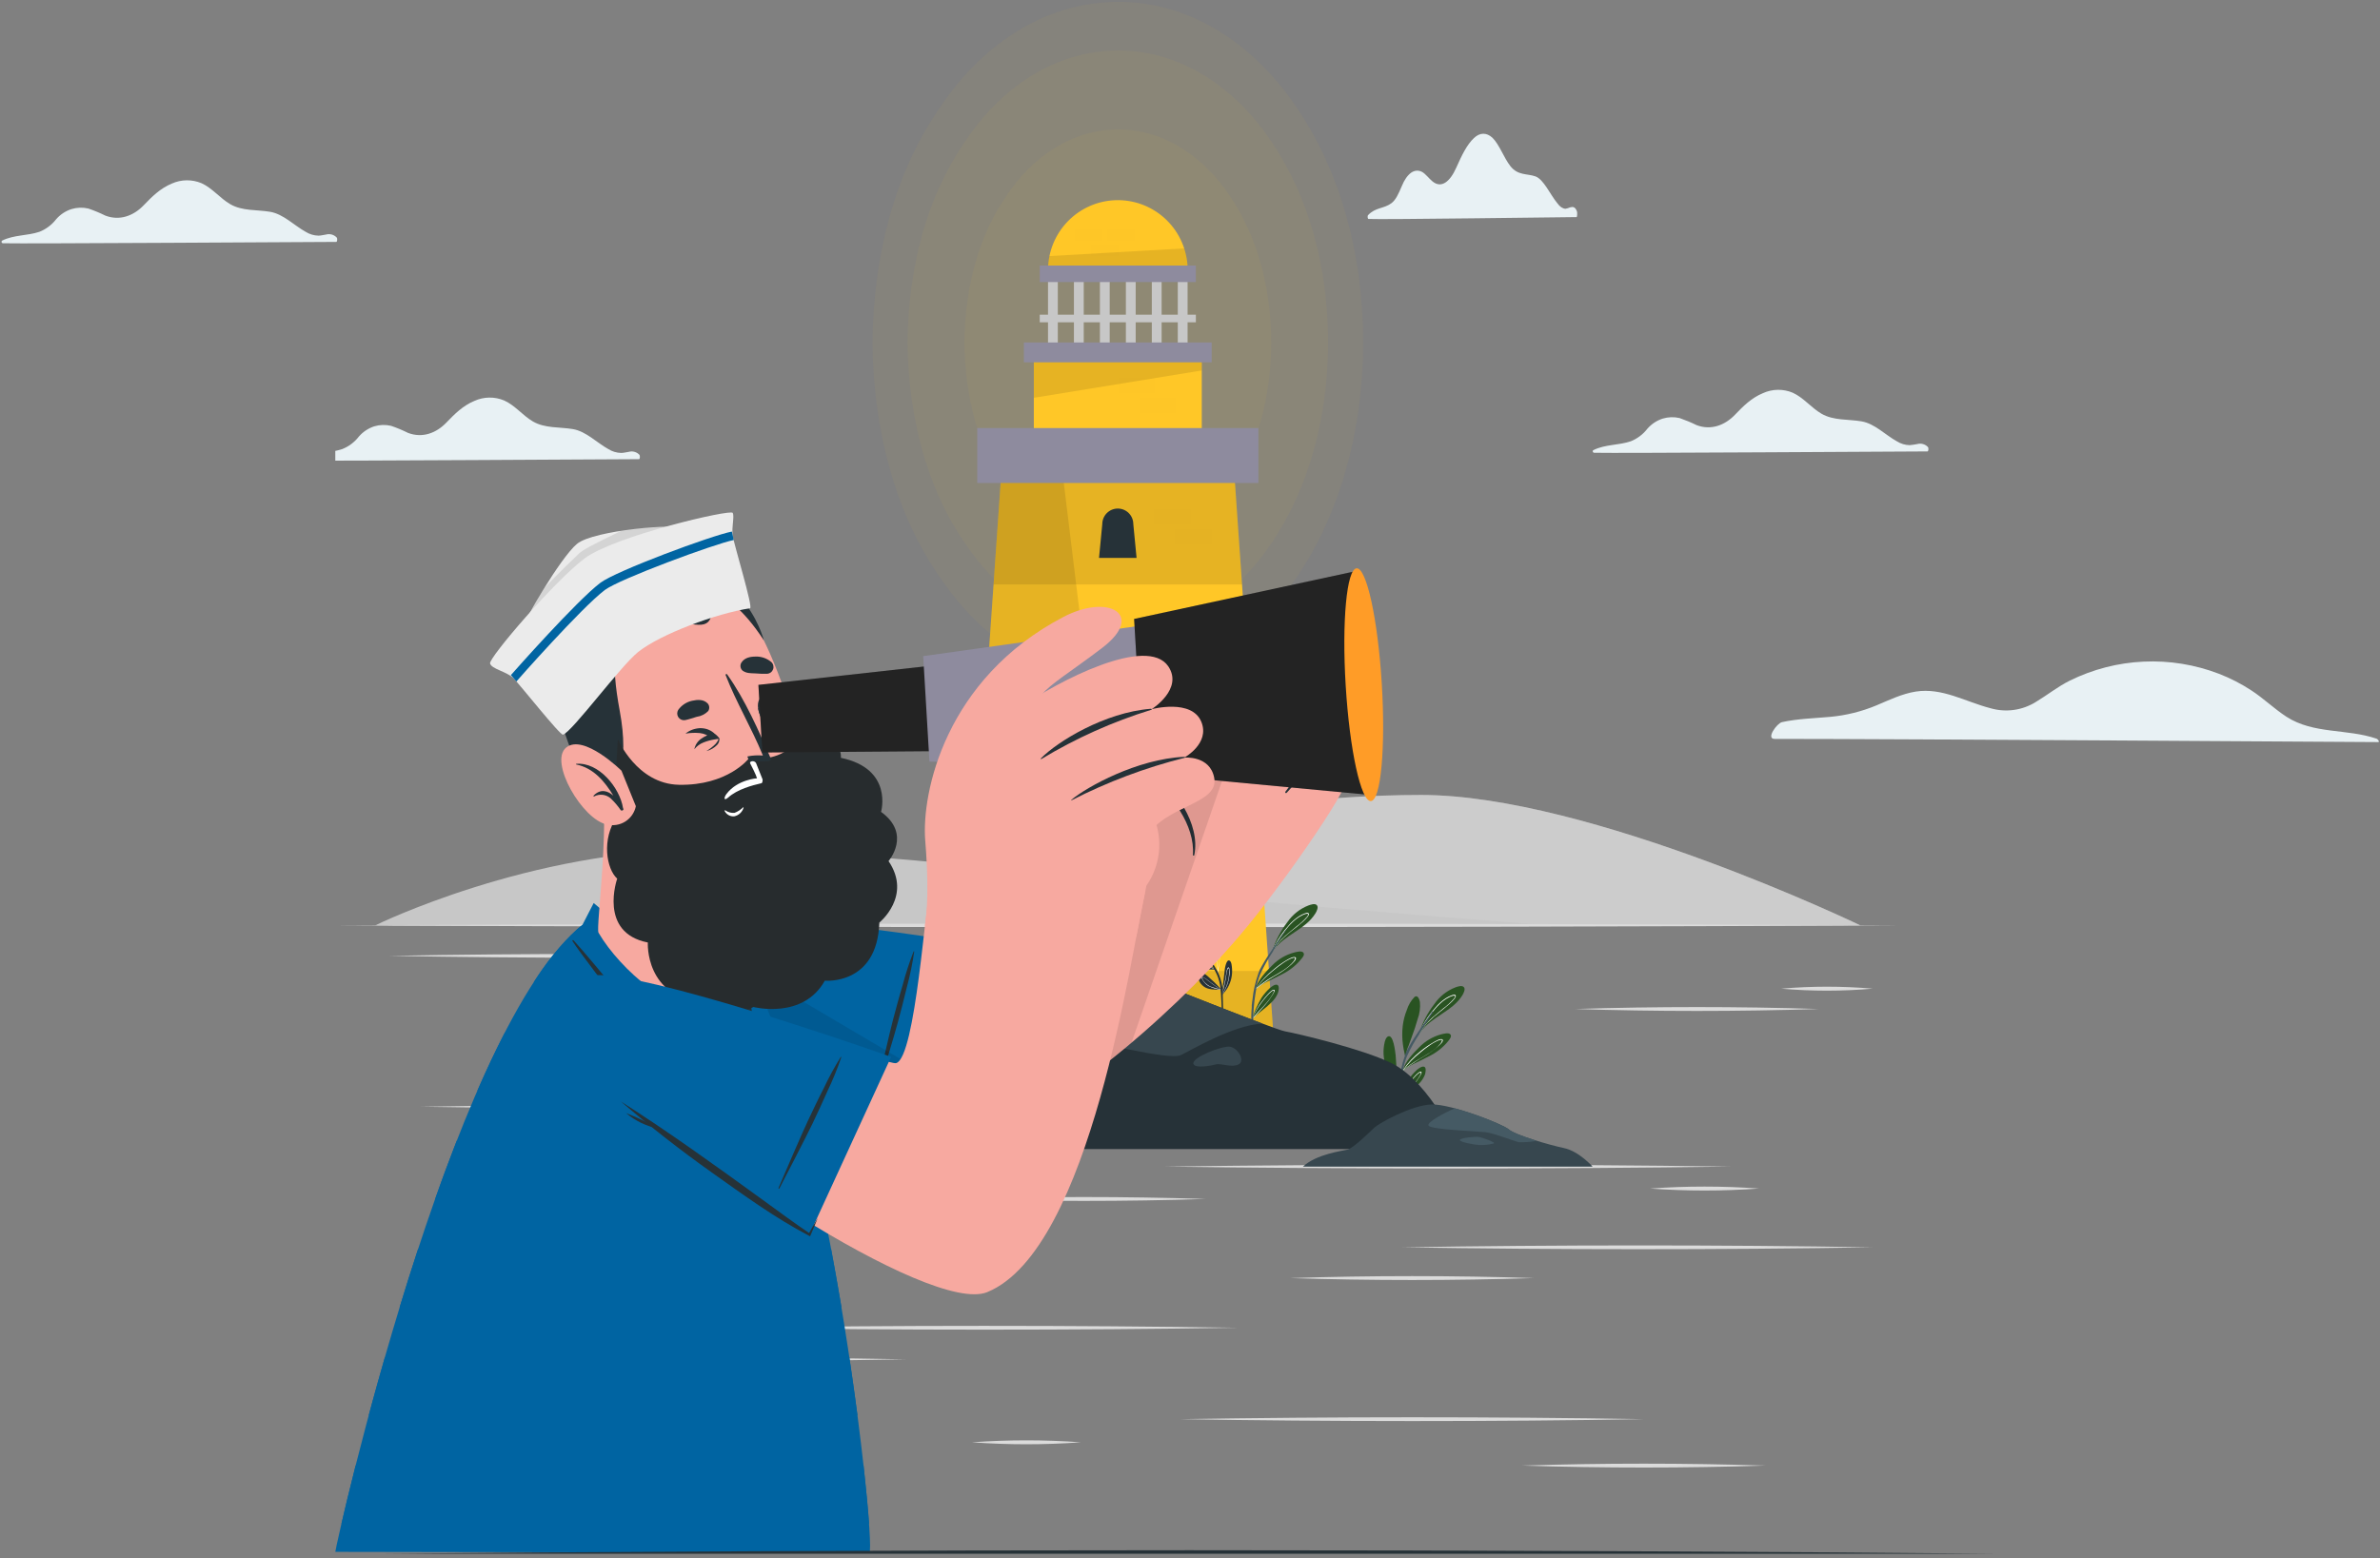 <svg width="452" height="296" viewBox="0 0 452 296" fill="none" xmlns="http://www.w3.org/2000/svg">
<rect x="0" y="0" width="452" height="296" fill="#808080" stroke="none"/>
<g clip-path="url(#clip0_38_4931)">
<path d="M353.309 175.787C353.309 175.787 301.852 151.018 269.936 151.018C231.618 151.018 194.384 162.059 180.255 165.703C143.152 175.276 71.267 175.787 71.267 175.787H353.309Z" fill="white"/>
<path d="M353.309 175.787C353.309 175.787 301.852 151.018 269.936 151.018C231.618 151.018 194.384 162.059 180.255 165.703C143.152 175.276 71.267 175.787 71.267 175.787H353.309Z" fill="black" fill-opacity="0.2"/>
<path d="M71.267 175.787C71.267 175.787 100.484 161.379 133.491 161.379C156.531 161.379 189.604 164.366 220.749 169.251C232.607 171.113 294.337 175.787 294.337 175.787H71.267Z" fill="#C7C7C7"/>
<path d="M299.411 41.24C297.32 41.24 262.117 41.744 259.903 41.593C259.744 41.593 259.661 41.074 259.817 40.872C261.212 39.372 262.799 39.675 264.244 38.607C265.096 37.98 265.619 36.768 266.213 35.376C266.703 34.16 267.336 33.26 268.045 32.772C268.691 32.354 269.376 32.306 270.033 32.635C270.749 33.01 271.359 33.898 272.052 34.46C273.742 35.852 275.385 34.532 276.591 31.806C277.586 29.563 278.58 27.479 279.922 26.231C280.477 25.696 281.077 25.415 281.684 25.407C282.291 25.398 282.893 25.661 283.451 26.18C284.744 27.45 285.628 30.01 286.841 31.553C288.279 33.378 289.999 32.946 291.587 33.501C293.174 34.056 294.393 36.963 295.785 38.636C296.24 39.271 296.766 39.625 297.306 39.66C297.617 39.602 297.925 39.508 298.231 39.379C298.708 39.249 299.165 39.278 299.487 40.151C299.566 40.338 299.55 41.24 299.411 41.24Z" fill="#E8F1F4"/>
<path d="M366.05 85.756C362.696 85.756 306.27 86.128 302.756 86.011C302.502 86.011 302.363 85.632 302.618 85.507C304.851 84.39 307.39 84.617 309.711 83.828C310.956 83.328 312.046 82.504 312.869 81.44C313.646 80.546 314.652 79.882 315.779 79.519C316.818 79.205 317.922 79.17 318.98 79.417C320.082 79.8 321.161 80.248 322.21 80.761C324.916 81.79 327.557 80.812 329.485 78.804C331.078 77.139 332.65 75.576 334.818 74.685C335.704 74.282 336.663 74.067 337.636 74.053C338.608 74.04 339.573 74.227 340.47 74.605C342.537 75.547 343.962 77.438 345.905 78.578C348.211 79.928 350.961 79.607 353.507 80.038C356.054 80.469 358.011 82.601 360.244 83.835C360.973 84.295 361.813 84.548 362.674 84.565C363.162 84.519 363.648 84.449 364.129 84.354C364.485 84.256 364.86 84.257 365.216 84.358C365.571 84.458 365.892 84.653 366.144 84.923C366.297 85.091 366.268 85.756 366.05 85.756Z" fill="#E8F1F4"/>
<path d="M338.271 187.815C344.056 187.314 349.874 187.314 355.659 187.815C349.874 188.318 344.056 188.318 338.271 187.815Z" fill="#DBDBDB"/>
<path d="M355.659 236.951C326.944 237.433 295.013 237.419 266.277 236.951C295.021 236.477 326.937 236.462 355.659 236.951Z" fill="#DBDBDB"/>
<path d="M167.771 210.24C139.544 210.722 108.166 210.714 79.917 210.24C108.173 209.765 139.573 209.758 167.771 210.24Z" fill="#DBDBDB"/>
<path d="M136.961 236.952C121.567 237.442 106.064 237.442 90.669 236.952C106.064 236.456 121.56 236.456 136.961 236.952Z" fill="#DBDBDB"/>
<path d="M235.095 252.23C204.103 252.719 169.619 252.704 138.634 252.23C169.656 251.755 204.111 251.748 235.095 252.23Z" fill="#DBDBDB"/>
<path d="M291.332 242.794C275.938 243.284 260.442 243.284 245.04 242.794C260.442 242.298 275.938 242.298 291.332 242.794Z" fill="#DBDBDB"/>
<path d="M228.97 227.765C213.575 228.255 198.079 228.255 182.678 227.765C198.079 227.276 213.575 227.276 228.97 227.765Z" fill="#DBDBDB"/>
<path d="M335.339 278.416C319.945 278.905 304.449 278.905 289.048 278.416C304.449 277.927 319.945 277.927 335.339 278.416Z" fill="#DBDBDB"/>
<path d="M312.19 269.594C283.89 270.084 252.425 270.069 224.103 269.594C252.432 269.127 283.882 269.112 312.19 269.594Z" fill="#DBDBDB"/>
<path d="M165.414 189.683C150.013 190.173 134.517 190.173 119.122 189.683C134.517 189.194 150.013 189.194 165.414 189.683Z" fill="#DBDBDB"/>
<path d="M345.423 191.677C330.029 192.167 314.525 192.167 299.131 191.677C314.525 191.188 330.021 191.188 345.423 191.677Z" fill="#DBDBDB"/>
<path d="M153.279 181.579C127.816 182.068 99.443 182.053 73.907 181.579C99.429 181.111 127.743 181.097 153.279 181.579Z" fill="#DBDBDB"/>
<path d="M334.066 225.786C327.178 226.283 320.264 226.283 313.376 225.786C320.264 225.29 327.178 225.29 334.066 225.786Z" fill="#DBDBDB"/>
<path d="M171.991 258.225C145.8 258.707 116.7 258.699 90.509 258.225C116.7 257.75 145.8 257.736 171.991 258.225Z" fill="#DBDBDB"/>
<path d="M328.734 221.617C294.177 222.098 255.764 222.091 221.185 221.617C255.771 221.142 294.169 221.135 328.734 221.617Z" fill="#DBDBDB"/>
<path d="M205.275 273.99C198.384 274.486 191.467 274.486 184.577 273.99C191.467 273.493 198.384 273.493 205.275 273.99Z" fill="#DBDBDB"/>
<path d="M63.693 175.788C158.896 175.343 265.68 175.335 360.882 175.788C265.68 176.241 158.896 176.233 63.693 175.788Z" fill="#DBDBDB"/>
<g opacity="0.2">
<path opacity="0.2" d="M258.885 65.061C258.885 81.857 254.469 97.411 246.554 109.241C238.806 120.925 226.656 129.775 212.47 129.775C197.919 129.775 185.952 120.903 178.204 109.241C170.107 97.411 165.836 81.886 165.691 65.061C165.872 48.047 170.107 32.705 178.204 20.867C185.952 9.038 197.919 0.348 212.47 0.348C226.656 0.348 238.806 9.038 246.554 20.867C254.484 32.705 258.885 48.047 258.885 65.061Z" fill="#FFC727"/>
</g>
<g opacity="0.2">
<path opacity="0.2" d="M252.236 65.062C252.236 79.484 248.445 92.811 241.658 102.933C235.023 112.929 224.605 120.531 212.448 120.531C199.971 120.531 189.713 112.929 183.071 102.933C176.13 92.79 172.5 79.484 172.34 65.062C172.5 50.458 176.13 37.313 183.071 27.177C189.713 17.034 199.971 9.586 212.448 9.586C224.605 9.586 235.001 17.034 241.658 27.177C248.445 37.328 252.236 50.479 252.236 65.062Z" fill="#FFC727"/>
</g>
<g opacity="0.2">
<path opacity="0.2" d="M241.432 65.061C241.432 75.584 238.667 85.289 233.713 92.694C228.875 99.996 221.273 105.531 212.404 105.531C203.303 105.531 195.817 99.981 190.972 92.694C185.879 85.289 183.26 75.584 183.144 65.061C183.26 54.422 185.908 44.826 190.972 37.422C195.817 30.024 203.339 24.584 212.404 24.584C221.273 24.584 228.875 30.024 233.713 37.422C238.667 44.826 241.432 54.392 241.432 65.061Z" fill="#FFC727"/>
</g>
<path d="M242.705 208.942H181.863L183.573 184.457L185.283 159.979L186.985 135.502L188.695 111.024L190.397 86.539H234.179L235.881 111.024L237.591 135.502L239.293 159.979L241.003 184.457L242.705 208.942Z" fill="#FFC727"/>
<path opacity="0.1" d="M235.881 111.024H188.695L190.397 86.539H234.179L235.881 111.024Z" fill="black"/>
<path opacity="0.1" d="M242.705 208.942H181.863L183.573 184.457H241.003L242.705 208.942Z" fill="black"/>
<path opacity="0.1" d="M239.293 159.978H185.283L186.985 135.5H237.591L239.293 159.978Z" fill="black"/>
<path opacity="0.1" d="M190.397 86.539H201.397L216.333 208.942H181.863L190.397 86.539Z" fill="black"/>
<path d="M212.288 96.607C211.506 96.607 210.757 96.919 210.204 97.474C209.652 98.028 209.341 98.781 209.341 99.565L208.723 105.984H215.853L215.234 99.565C215.234 98.781 214.924 98.028 214.371 97.474C213.819 96.919 213.069 96.607 212.288 96.607Z" fill="#263238"/>
<path d="M224.19 119.559C223.805 119.554 223.422 119.626 223.065 119.771C222.708 119.915 222.383 120.13 222.109 120.401C221.835 120.673 221.617 120.997 221.468 121.353C221.32 121.71 221.243 122.093 221.244 122.48L220.618 128.899H227.755L227.136 122.48C227.127 121.702 226.812 120.959 226.261 120.412C225.709 119.865 224.965 119.559 224.19 119.559Z" fill="#263238"/>
<path d="M194.507 143.832C193.732 143.832 192.988 144.139 192.437 144.685C191.885 145.232 191.571 145.975 191.561 146.753L190.943 153.172H198.072L197.454 146.753C197.442 145.976 197.127 145.234 196.576 144.687C196.025 144.141 195.282 143.834 194.507 143.832Z" fill="#263238"/>
<path d="M212.288 168.207C211.903 168.202 211.52 168.274 211.163 168.419C210.806 168.564 210.481 168.778 210.207 169.05C209.932 169.321 209.715 169.645 209.566 170.002C209.418 170.359 209.341 170.742 209.341 171.128L208.723 177.554H215.853L215.234 171.128C215.234 170.742 215.158 170.359 215.009 170.002C214.861 169.645 214.643 169.321 214.369 169.05C214.095 168.778 213.77 168.564 213.413 168.419C213.055 168.274 212.673 168.202 212.288 168.207Z" fill="#263238"/>
<path d="M225.543 51.231H199.033C199.059 47.802 200.402 44.516 202.783 42.057C205.163 39.598 208.397 38.156 211.81 38.03C215.224 37.905 218.554 39.107 221.107 41.385C223.66 43.663 225.238 46.842 225.514 50.26C225.536 50.581 225.543 50.909 225.543 51.231Z" fill="#FFC727"/>
<path opacity="0.1" d="M225.55 51.231H199.033C199.03 50.363 199.113 49.497 199.28 48.646L224.917 47.185C225.237 48.188 225.437 49.225 225.514 50.275C225.536 50.581 225.55 50.903 225.55 51.231Z" fill="black"/>
<path d="M200.895 67.486V50.457H199.033V67.486H200.895Z" fill="#C7C7C7"/>
<path d="M205.82 67.486V50.457H203.958V67.486H205.82Z" fill="#C7C7C7"/>
<path d="M210.753 67.478V50.449H208.89V67.478H210.753Z" fill="#C7C7C7"/>
<path d="M215.685 67.486V50.457H213.823V67.486H215.685Z" fill="#C7C7C7"/>
<path d="M220.611 67.486V50.457H218.748V67.486H220.611Z" fill="#C7C7C7"/>
<path d="M227.115 59.781H197.461V61.227H227.115V59.781Z" fill="#C7C7C7"/>
<path d="M225.543 67.478V50.449H223.681V67.478H225.543Z" fill="#C7C7C7"/>
<path d="M228.235 67.478H196.341V82.872H228.235V67.478Z" fill="#FFC727"/>
<path opacity="0.1" d="M228.235 67.478V70.378L196.341 75.57V67.478H228.235Z" fill="black"/>
<g opacity="0.05">
<path opacity="0.05" d="M234.513 166.66H227.384V169.683H234.513V166.66Z" fill="black"/>
<path opacity="0.05" d="M230.534 170.473H223.404V173.496H230.534V170.473Z" fill="black"/>
<path opacity="0.05" d="M208.199 121.947H201.07V124.97H208.199V121.947Z" fill="black"/>
<path opacity="0.05" d="M204.227 125.76H197.097V128.783H204.227V125.76Z" fill="black"/>
<path opacity="0.05" d="M200.262 121.947H193.132V124.97H200.262V121.947Z" fill="black"/>
<path opacity="0.05" d="M215.591 43.432H210.134V45.746H215.591V43.432Z" fill="black"/>
<path opacity="0.05" d="M212.542 46.346H207.086V48.661H212.542V46.346Z" fill="black"/>
<path opacity="0.05" d="M209.509 43.432H204.052V45.746H209.509V43.432Z" fill="black"/>
<path opacity="0.05" d="M196.341 169.258H189.211V172.281H196.341V169.258Z" fill="black"/>
<path opacity="0.05" d="M226.191 96.615H219.061V99.638H226.191V96.615Z" fill="black"/>
<path opacity="0.05" d="M230.163 100.426H223.033V103.449H230.163V100.426Z" fill="black"/>
<path opacity="0.05" d="M219.417 71.758H212.288V74.781H219.417V71.758Z" fill="black"/>
<path opacity="0.05" d="M223.397 75.57H216.267V78.594H223.397V75.57Z" fill="black"/>
<path opacity="0.05" d="M218.901 142.488H211.771V145.511H218.901V142.488Z" fill="black"/>
</g>
<path d="M238.988 81.316H185.588V91.751H238.988V81.316Z" fill="#8E8B9E"/>
<path d="M230.119 65.061H194.449V68.829H230.119V65.061Z" fill="#8E8B9E"/>
<path d="M227.115 50.449H197.461V53.582H227.115V50.449Z" fill="#8E8B9E"/>
<path d="M230.687 184.185C229.537 184.222 228.264 184.288 227.311 183.543C226.831 183.224 226.44 182.79 226.171 182.279C225.903 181.769 225.767 181.199 225.776 180.622C225.776 180.286 225.885 180.081 226.241 180.228C226.774 180.539 227.233 180.963 227.587 181.469C228.065 182.024 228.596 182.53 229.173 182.981C229.581 183.295 230.025 183.565 230.439 183.871L230.592 183.988L230.65 184.032H230.687C230.693 184.029 230.701 184.027 230.708 184.027C230.716 184.027 230.723 184.029 230.73 184.032C230.751 184.038 230.768 184.052 230.778 184.07C230.788 184.089 230.791 184.11 230.785 184.131C230.779 184.151 230.765 184.168 230.747 184.178C230.729 184.189 230.707 184.191 230.687 184.185Z" fill="#263238"/>
<path d="M230.738 184.105C229.734 184.105 228.65 184.105 227.827 183.448C227.457 183.122 227.143 182.737 226.896 182.309C226.78 182.119 226.431 181.578 226.576 181.33C226.838 180.921 228.031 182.586 228.198 182.739C228.828 183.313 229.595 183.713 230.425 183.901L230.577 184.017C229.991 183.896 229.428 183.679 228.911 183.375C228.277 182.909 227.714 182.353 227.238 181.724C227.114 181.593 226.751 181.169 226.62 181.432C226.489 181.695 226.86 182.163 226.933 182.287C227.173 182.69 227.472 183.054 227.82 183.367C228.62 184.098 229.704 184.047 230.73 184.098C230.738 184.09 230.738 184.098 230.738 184.105Z" fill="white"/>
<path d="M231.647 181.966C231.664 181.43 231.608 180.895 231.48 180.374C231.436 180.192 231.21 179.33 230.919 179.352C230.628 179.374 230.701 179.739 230.679 179.863C230.667 180.392 230.738 180.92 230.89 181.426C231.09 182.457 231.214 183.502 231.261 184.551V184.756V184.924C231.261 184.924 231.261 184.96 231.261 184.975V185.019C231.27 185.025 231.28 185.028 231.29 185.028C231.301 185.028 231.311 185.025 231.32 185.019V184.887V184.989V184.88V184.683C231.482 183.784 231.591 182.877 231.647 181.966ZM231.298 184.332C231.298 183.719 231.21 183.105 231.123 182.499C231.036 181.893 230.963 181.521 230.854 181.039C230.789 180.768 230.745 180.492 230.723 180.214C230.723 179.995 230.723 179.206 231.152 179.695C231.412 180.17 231.549 180.702 231.552 181.243C231.6 181.729 231.6 182.218 231.552 182.704C231.472 183.244 231.378 183.785 231.298 184.332Z" fill="white"/>
<path d="M231.931 188.026H231.887C230.839 187.975 229.45 188.07 228.577 187.376C228.209 187.104 227.917 186.742 227.73 186.323C227.543 185.905 227.466 185.445 227.507 184.989C227.733 184.017 229.042 185.186 229.384 185.463C230.287 186.249 231.144 187.085 231.952 187.968L231.931 188.026Z" fill="#263238"/>
<path d="M231.967 188.027L231.785 187.917C231.101 187.479 230.425 187.011 229.784 186.515C229.617 186.391 228.439 185.339 228.264 185.719C228.155 185.945 228.548 186.405 228.671 186.566C228.894 186.851 229.162 187.098 229.464 187.296C230.202 187.655 230.989 187.901 231.8 188.027H231.909C231.909 188.027 231.974 188.027 231.967 188.027ZM229.894 187.428C229.561 187.276 229.256 187.068 228.992 186.814C228.817 186.646 228.199 186.018 228.366 185.763C228.453 185.624 228.526 185.697 228.693 185.763L228.911 185.894C229.086 186.011 229.246 186.142 229.413 186.274C229.697 186.508 229.988 186.727 230.286 186.946C230.774 187.304 231.276 187.639 231.785 187.953C231.144 187.811 230.512 187.628 229.894 187.406V187.428Z" fill="white"/>
<path d="M233.844 185.872C233.571 187.077 232.945 188.173 232.047 189.019C232.038 189.025 232.028 189.027 232.018 189.027C232.008 189.027 231.998 189.025 231.989 189.019C231.989 189.019 231.989 188.976 231.989 188.954L232.04 188.903C232.214 187.442 232.404 186.055 232.556 184.623C232.556 184.28 232.847 182.133 233.509 182.484C233.917 182.703 233.939 183.579 233.975 183.944C234.032 184.59 233.988 185.24 233.844 185.872Z" fill="#263238"/>
<path d="M233.466 183.961C233.429 183.836 233.364 183.72 233.233 183.8C232.978 183.961 232.876 184.968 232.833 185.26C232.658 186.407 232.389 187.517 232.105 188.649C232.105 188.744 232.054 188.839 232.033 188.933L231.967 189.021C231.976 189.026 231.986 189.029 231.996 189.029C232.006 189.029 232.016 189.026 232.025 189.021L232.113 188.904C232.56 188.288 232.909 187.606 233.146 186.882C233.298 186.422 233.401 185.947 233.451 185.465C233.55 184.969 233.555 184.458 233.466 183.961ZM232.12 188.809C232.104 188.826 232.091 188.846 232.083 188.868C232.091 188.828 232.103 188.788 232.12 188.751C232.387 187.891 232.601 187.016 232.76 186.129C232.833 185.677 232.884 185.224 232.971 184.771C233.015 184.589 233.102 184.041 233.262 183.961C233.422 183.88 233.415 184.085 233.429 184.202C233.436 184.311 233.436 184.421 233.429 184.53C233.45 186.059 232.992 187.556 232.12 188.809Z" fill="white"/>
<path d="M232.222 192.101H232.011C232.011 191.911 232.011 191.728 232.011 191.546C232.011 190.816 231.952 190.049 231.909 189.304C231.909 188.881 231.858 188.457 231.807 188.041V188.026C231.807 188.026 231.807 187.953 231.807 187.924C231.811 187.888 231.811 187.851 231.807 187.814C231.713 186.866 231.467 185.939 231.079 185.069C230.949 184.777 230.803 184.492 230.65 184.214L230.607 184.134L230.563 184.046L230.527 183.988C230.046 183.134 229.486 182.316 228.962 181.491L228.519 180.76V180.716V180.665C227.864 179.621 227.209 178.562 226.525 177.54C226.525 177.503 226.562 177.467 226.583 177.503C227.049 178.19 227.529 178.854 228.002 179.526L228.191 179.796L228.57 180.329L229.297 181.403C229.999 182.409 230.643 183.455 231.225 184.536L231.341 184.784L231.414 184.937C231.414 184.996 231.465 185.054 231.494 185.12C231.927 186.171 232.173 187.291 232.222 188.428C232.222 188.508 232.222 188.588 232.222 188.669C232.218 188.705 232.218 188.742 232.222 188.778V188.837C232.218 188.861 232.218 188.886 232.222 188.91V188.968C232.222 189.041 232.222 189.107 232.222 189.173C232.222 189.903 232.273 190.67 232.287 191.415L232.222 192.101Z" fill="#263238"/>
<path d="M225.972 178.578C225.405 177.804 224.67 176.212 225.514 175.379C225.667 175.219 225.874 175.122 226.094 175.106C226.314 175.09 226.533 175.156 226.707 175.292C227.124 175.678 227.403 176.191 227.5 176.752C227.886 178.11 228.14 179.491 228.628 180.812C228.648 180.86 228.665 180.908 228.679 180.958C228.679 180.958 228.679 180.958 228.635 180.958L228.591 180.834C227.61 180.218 226.727 179.458 225.972 178.578Z" fill="#263238"/>
<path d="M228.635 180.797C228.434 180.475 228.255 180.141 228.097 179.797C227.779 179.083 227.505 178.352 227.275 177.606C227.187 177.314 226.773 175.89 226.263 176.459C226.092 176.747 226.04 177.09 226.118 177.416C226.177 177.883 226.325 178.334 226.554 178.745C227.042 179.538 227.692 180.217 228.46 180.739L228.562 180.819V180.855H228.606C228.606 180.855 228.642 180.804 228.635 180.797ZM228.41 180.636C227.796 180.179 227.254 179.633 226.802 179.015C226.57 178.685 226.391 178.32 226.271 177.934C226.22 177.765 226.183 177.592 226.161 177.416C226.147 177.282 226.147 177.148 226.161 177.014C226.161 176.722 226.285 176.408 226.46 176.372C226.634 176.335 226.743 176.459 226.882 176.708C226.933 176.789 226.976 176.874 227.013 176.963C227.104 177.182 227.182 177.406 227.245 177.635C227.369 178.015 227.486 178.365 227.624 178.76C227.711 179.008 227.813 179.256 227.915 179.49C228.097 179.913 228.308 180.323 228.548 180.717L228.41 180.636Z" fill="white"/>
<path d="M167.182 187.296C166.193 187.544 165.087 187.829 164.126 187.347C163.656 187.157 163.24 186.853 162.917 186.462C162.593 186.07 162.371 185.604 162.271 185.105C162.271 184.806 162.271 184.616 162.606 184.675C163.129 184.849 163.606 185.138 164.003 185.522C164.52 185.916 165.073 186.26 165.654 186.551C166.069 186.748 166.498 186.909 166.913 187.099L167.073 187.172H167.131C167.131 187.172 167.131 187.172 167.175 187.172C167.183 187.172 167.191 187.173 167.199 187.175C167.206 187.178 167.213 187.182 167.219 187.188C167.226 187.193 167.23 187.2 167.234 187.207C167.238 187.214 167.24 187.222 167.24 187.23C167.241 187.239 167.239 187.247 167.237 187.254C167.234 187.262 167.23 187.269 167.225 187.275C167.219 187.281 167.213 187.286 167.205 187.29C167.198 187.294 167.19 187.296 167.182 187.296Z" fill="#263238"/>
<path d="M167.182 187.208C166.302 187.376 165.363 187.61 164.534 187.157C164.155 186.934 163.812 186.656 163.515 186.332C163.384 186.186 162.977 185.755 163.064 185.536C163.217 185.127 164.563 186.361 164.738 186.471C165.386 186.857 166.123 187.068 166.876 187.084L167.036 187.157C166.502 187.154 165.972 187.065 165.465 186.894C164.829 186.601 164.239 186.217 163.712 185.755C163.588 185.667 163.195 185.361 163.122 185.616C163.05 185.872 163.464 186.208 163.552 186.303C163.831 186.61 164.155 186.873 164.512 187.084C165.341 187.551 166.28 187.34 167.167 187.194L167.182 187.208Z" fill="white"/>
<path d="M167.851 187.787V187.903C167.843 187.911 167.833 187.915 167.822 187.915C167.811 187.915 167.801 187.911 167.793 187.903V187.852C167.48 187.232 167.269 186.552 166.949 185.932C166.629 185.311 166.294 184.756 166.032 184.135C165.865 183.748 165.167 181.762 166.113 181.828C166.534 181.828 166.927 182.383 167.146 182.697C167.437 183.123 167.652 183.598 167.779 184.099C167.964 185.319 167.989 186.559 167.851 187.787Z" fill="#263238"/>
<path d="M167.618 185.179C167.537 184.709 167.393 184.252 167.189 183.821C167.116 183.675 166.767 182.96 166.513 183.033C166.258 183.106 166.396 183.405 166.404 183.515C166.484 183.978 166.637 184.427 166.855 184.844C167.218 185.706 167.517 186.595 167.749 187.502C167.746 187.562 167.746 187.623 167.749 187.684C167.749 187.735 167.749 187.779 167.749 187.83V187.925C167.757 187.932 167.768 187.936 167.779 187.936C167.789 187.936 167.8 187.932 167.808 187.925C167.804 187.886 167.804 187.847 167.808 187.808C167.805 187.84 167.805 187.872 167.808 187.903V187.786C167.808 187.735 167.808 187.684 167.808 187.633C167.788 186.812 167.725 185.993 167.618 185.179ZM167.735 187.304C167.597 186.771 167.437 186.253 167.255 185.734C167.073 185.216 166.935 184.909 166.76 184.508C166.652 184.272 166.564 184.028 166.498 183.777C166.454 183.595 166.338 182.901 166.782 183.252C167.094 183.618 167.309 184.058 167.407 184.53C167.521 184.948 167.599 185.376 167.64 185.807C167.691 186.326 167.706 186.815 167.735 187.297V187.304Z" fill="white"/>
<path d="M168.95 190.421H168.913C167.99 190.56 166.789 190.896 165.909 190.421C165.539 190.25 165.219 189.986 164.981 189.655C164.743 189.323 164.594 188.936 164.548 188.53C164.548 187.639 165.923 188.42 166.273 188.603C167.198 189.127 168.094 189.703 168.957 190.326C168.957 190.326 168.972 190.414 168.95 190.421Z" fill="#263238"/>
<path d="M168.972 190.385L168.797 190.319C168.12 190.064 167.451 189.779 166.804 189.465C166.636 189.384 165.421 188.676 165.349 189.041C165.298 189.253 165.72 189.589 165.851 189.706C166.096 189.909 166.374 190.07 166.673 190.18C167.384 190.368 168.12 190.444 168.855 190.407H168.979C168.979 190.407 168.986 190.399 168.972 190.385ZM167.066 190.239C166.746 190.167 166.441 190.041 166.163 189.866C165.982 189.75 165.334 189.311 165.436 189.063C165.538 188.815 165.567 188.975 165.727 189.019C165.8 189.036 165.87 189.06 165.938 189.092C166.112 189.162 166.282 189.243 166.447 189.333C166.738 189.479 167.029 189.625 167.327 189.757C167.815 189.983 168.31 190.18 168.783 190.37C168.208 190.352 167.635 190.3 167.066 190.217V190.239Z" fill="white"/>
<path d="M170.23 188.189C170.204 189.288 169.855 190.355 169.226 191.256C169.219 191.261 169.21 191.264 169.201 191.264C169.192 191.264 169.183 191.261 169.175 191.256C169.168 191.248 169.164 191.237 169.164 191.226C169.164 191.216 169.168 191.205 169.175 191.197V191.146C169.074 189.868 168.986 188.598 168.855 187.32C168.855 187.02 168.673 185.129 169.314 185.282C169.706 185.399 169.881 186.166 169.983 186.502C170.152 187.048 170.236 187.617 170.23 188.189Z" fill="#263238"/>
<path d="M169.554 186.566C169.503 186.471 169.43 186.376 169.328 186.471C169.226 186.566 169.226 187.552 169.241 187.807C169.292 188.844 169.241 189.859 169.241 190.889C169.241 190.977 169.241 191.064 169.241 191.152L169.197 191.239C169.205 191.245 169.214 191.248 169.223 191.248C169.232 191.248 169.241 191.245 169.248 191.239C169.272 191.203 169.291 191.164 169.306 191.123C169.586 190.505 169.767 189.847 169.845 189.173C169.888 188.743 169.888 188.31 169.845 187.88C169.833 187.427 169.734 186.981 169.554 186.566ZM169.248 191.035V191.093C169.248 191.057 169.248 191.02 169.248 190.984C169.328 190.186 169.357 189.383 169.335 188.581C169.335 188.18 169.285 187.771 169.285 187.369C169.285 187.194 169.285 186.705 169.386 186.602C169.488 186.5 169.539 186.683 169.575 186.785C169.607 186.878 169.631 186.973 169.648 187.07C169.943 188.408 169.802 189.805 169.248 191.057V191.035Z" fill="white"/>
<path d="M169.932 193.906L169.743 193.95L169.634 193.468C169.481 192.818 169.321 192.175 169.146 191.533C169.052 191.168 168.95 190.803 168.833 190.445C168.833 190.433 168.833 190.42 168.833 190.408C168.833 190.408 168.833 190.35 168.833 190.321C168.833 190.291 168.833 190.262 168.833 190.226C168.582 189.419 168.204 188.657 167.713 187.969C167.546 187.736 167.371 187.517 167.182 187.298C167.169 187.275 167.152 187.255 167.131 187.239L167.08 187.173L167.036 187.13C166.462 186.472 165.829 185.859 165.225 185.238L164.708 184.698V184.661L164.665 184.625C163.937 183.836 163.152 183.033 162.373 182.259C162.373 182.259 162.373 182.193 162.417 182.222C162.941 182.726 163.479 183.23 164.017 183.727L164.228 183.931L164.65 184.325C164.934 184.588 165.21 184.859 165.48 185.129C166.273 185.877 167.021 186.672 167.72 187.509L167.866 187.706C167.901 187.745 167.933 187.786 167.96 187.831L168.062 187.969C168.623 188.811 169.029 189.745 169.263 190.73C169.263 190.795 169.306 190.868 169.321 190.934C169.318 190.966 169.318 190.997 169.321 191.029C169.321 191.029 169.321 191.066 169.321 191.08V191.146C169.321 191.146 169.321 191.182 169.321 191.197L169.365 191.372C169.525 192.022 169.677 192.665 169.823 193.315L169.932 193.906Z" fill="#263238"/>
<path d="M162.089 183.243C161.449 182.673 160.525 181.417 161.115 180.541C161.219 180.373 161.382 180.25 161.571 180.196C161.761 180.142 161.964 180.161 162.14 180.249C162.57 180.503 162.903 180.893 163.086 181.359C163.668 182.469 164.141 183.63 164.796 184.696L164.868 184.813L164.803 184.711C163.83 184.363 162.914 183.868 162.089 183.243Z" fill="#263238"/>
<path d="M164.781 184.695C164.552 184.449 164.335 184.191 164.134 183.921C163.727 183.348 163.355 182.75 163.021 182.132C162.89 181.898 162.293 180.73 161.937 181.322C161.825 181.595 161.825 181.902 161.937 182.176C162.074 182.573 162.287 182.94 162.562 183.257C163.124 183.864 163.812 184.341 164.577 184.651L164.679 184.703H164.716L164.781 184.695ZM164.556 184.6C163.939 184.311 163.367 183.932 162.861 183.476C162.603 183.228 162.384 182.943 162.213 182.629C162.14 182.49 162.076 182.346 162.024 182.198C161.981 182.087 161.95 181.972 161.929 181.855C161.886 181.599 161.929 181.3 162.075 181.241C162.22 181.183 162.344 181.241 162.504 181.453C162.561 181.518 162.615 181.586 162.664 181.657C162.781 181.825 162.89 182.015 162.992 182.198C163.159 182.505 163.333 182.811 163.515 183.111C163.697 183.41 163.77 183.512 163.908 183.702C164.14 184.038 164.395 184.358 164.672 184.659L164.556 184.6Z" fill="white"/>
<path d="M247.208 182.088C246.186 183.376 244.885 184.412 243.404 185.119C242.64 185.528 241.854 185.9 241.076 186.287C240.363 186.598 239.683 186.98 239.046 187.426C239.016 187.444 238.989 187.466 238.966 187.492C238.797 187.631 238.643 187.788 238.507 187.96H238.471V188.018C238.471 188.018 238.435 188.018 238.471 188.018C238.507 188.018 238.471 187.967 238.471 187.945V187.894V187.821C238.937 186.156 240.37 184.615 241.563 183.439C242.718 182.231 244.183 181.366 245.797 180.942C246.204 180.847 247.15 180.562 247.499 180.942C247.849 181.322 247.441 181.804 247.208 182.088Z" fill="#295322"/>
<path d="M246.088 181.921C245.79 181.52 244.633 182.235 244.335 182.403C243.464 182.92 242.641 183.514 241.876 184.178C240.585 185.188 239.461 186.396 238.544 187.756L238.5 187.8V187.873V187.924L238.558 187.873C238.711 187.734 238.871 187.603 239.031 187.471C239.054 187.445 239.081 187.423 239.111 187.406C240.272 186.537 241.487 185.744 242.749 185.032C243.618 184.523 244.436 183.931 245.193 183.265C245.339 183.112 246.343 182.265 246.088 181.921ZM245.652 182.652C244.56 183.981 242.887 184.842 241.439 185.689C240.451 186.258 239.519 186.918 238.653 187.661C239.526 186.46 240.557 185.382 241.716 184.455C242.357 183.9 243.03 183.383 243.731 182.907C244.107 182.648 244.501 182.416 244.91 182.214C245.157 182.091 245.419 181.998 245.688 181.936C246.197 181.863 245.833 182.425 245.652 182.652Z" fill="white"/>
<path d="M242.698 188.631C242.434 189.291 242.032 189.886 241.519 190.377C240.537 191.384 239.337 192.166 238.311 193.101L237.853 193.531L237.707 193.75L237.787 193.509C238.244 192.121 238.849 190.787 239.591 189.53C240.049 188.849 240.586 188.226 241.192 187.675C241.49 187.427 242.174 186.901 242.596 187.098C243.018 187.295 242.843 188.281 242.698 188.631Z" fill="#295322"/>
<path d="M242.036 188.063C241.607 187.698 240.05 189.721 239.853 189.977C239.087 190.942 238.449 192.002 237.954 193.131C237.896 193.255 237.845 193.38 237.794 193.511L237.714 193.752C237.714 193.752 237.845 193.548 237.86 193.533L237.94 193.453L238.318 193.102C238.973 192.372 239.635 191.642 240.275 190.911C240.738 190.383 241.159 189.819 241.534 189.225C241.614 189.115 242.225 188.224 242.036 188.063ZM241.81 188.67C240.85 190.481 239.249 191.788 237.94 193.329L237.874 193.409L237.94 193.263C238.366 192.339 238.88 191.458 239.475 190.634C239.834 190.123 240.226 189.635 240.646 189.173C240.872 188.914 241.115 188.67 241.374 188.443C241.483 188.348 241.81 188.1 241.898 188.166C241.985 188.231 241.876 188.545 241.81 188.67Z" fill="white"/>
<path d="M249.806 173.531C247.914 176.583 243.986 177.555 241.898 180.461C241.832 180.549 241.774 180.643 241.716 180.731C241.71 180.74 241.702 180.748 241.692 180.753C241.683 180.758 241.672 180.76 241.661 180.76C241.65 180.76 241.64 180.758 241.63 180.753C241.621 180.748 241.613 180.74 241.607 180.731C241.607 180.731 241.607 180.731 241.607 180.68L241.65 180.614C242.26 178.652 243.219 176.816 244.48 175.196C245.468 173.75 246.868 172.637 248.496 172.005C248.904 171.866 249.704 171.559 250.082 171.946C250.46 172.333 250.046 173.151 249.806 173.531Z" fill="#295322"/>
<path d="M248.511 173.481C248.351 173.32 248.06 173.444 247.892 173.481C247.476 173.625 247.078 173.819 246.706 174.058C245.95 174.55 245.27 175.153 244.691 175.847C243.664 177 242.784 178.278 242.072 179.651C241.913 179.962 241.769 180.282 241.643 180.608L241.599 180.725C241.605 180.734 241.613 180.741 241.623 180.746C241.632 180.751 241.643 180.754 241.654 180.754C241.665 180.754 241.675 180.751 241.685 180.746C241.694 180.741 241.702 180.734 241.708 180.725C241.759 180.637 241.825 180.549 241.883 180.462C242.255 179.851 242.686 179.278 243.171 178.753C243.95 177.968 244.782 177.236 245.659 176.562C246.008 176.263 249.071 174.036 248.511 173.481ZM248.176 174.211C247.58 174.877 246.917 175.479 246.197 176.007C245.513 176.577 244.822 177.139 244.146 177.723C243.607 178.185 243.108 178.69 242.654 179.235C242.275 179.69 241.939 180.179 241.65 180.695C241.882 180.161 242.147 179.642 242.443 179.14C242.984 178.258 243.577 177.41 244.218 176.599C244.767 175.869 245.402 175.21 246.11 174.634C246.499 174.325 246.921 174.061 247.369 173.846C247.878 173.612 248.314 173.481 248.409 173.649C248.503 173.817 248.336 173.999 248.176 174.204V174.211Z" fill="white"/>
<path d="M244.298 176.62C243.738 177.482 243.193 178.351 242.654 179.227L241.927 180.461L241.65 180.907C240.772 182.232 240.001 183.627 239.344 185.076C239.027 185.852 238.783 186.657 238.617 187.479C238.617 187.566 238.617 187.647 238.566 187.734V187.873C238.566 187.873 238.566 187.924 238.566 187.953C238.435 188.684 238.34 189.414 238.245 190.086C238.122 191.064 238.064 192.043 238.013 193.007C238.013 193.007 238.013 193.065 238.013 193.094C238.016 193.138 238.016 193.182 238.013 193.226V193.291C238.009 193.333 238.009 193.374 238.013 193.416C238.013 193.737 237.976 194.051 237.962 194.365L237.663 194.321C237.613 193.347 237.635 192.371 237.729 191.4C237.725 191.381 237.725 191.361 237.729 191.342V191.057C237.729 190.94 237.729 190.823 237.765 190.706C237.765 190.429 237.831 190.151 237.867 189.874C238.026 188.251 238.378 186.652 238.915 185.113C238.915 185.069 238.951 185.032 238.966 184.989V184.937C238.973 184.904 238.986 184.872 239.002 184.843L239.06 184.704L239.169 184.455V184.375C239.828 183.11 240.569 181.89 241.388 180.724C241.534 180.505 241.672 180.286 241.818 180.074L242.065 179.709L242.436 179.169C243.025 178.321 243.629 177.482 244.211 176.627C244.298 176.54 244.298 176.584 244.298 176.62Z" fill="#455A64"/>
<path d="M269.223 193.628C268.925 194.724 268.546 195.819 268.161 196.856C267.943 197.462 267.717 198.061 267.506 198.667C267.194 199.308 267.035 200.013 267.04 200.726C267.048 200.758 267.048 200.79 267.04 200.821C267.029 200.83 267.015 200.836 267.001 200.838C266.986 200.84 266.971 200.839 266.957 200.834C266.944 200.829 266.931 200.82 266.922 200.809C266.912 200.798 266.905 200.785 266.902 200.77C266.906 200.756 266.906 200.741 266.902 200.726C266.827 200.529 266.776 200.323 266.749 200.113C266.612 199.555 266.508 198.989 266.437 198.419C266.279 197.254 266.267 196.074 266.4 194.906C266.524 193.861 266.786 192.837 267.179 191.861C267.467 190.936 267.965 190.092 268.634 189.393C269.259 188.911 269.58 189.875 269.667 190.357C269.767 191.467 269.616 192.586 269.223 193.628Z" fill="#295322"/>
<path d="M275.138 197.645C274.12 198.936 272.821 199.975 271.34 200.683C270.569 201.091 269.783 201.464 269.005 201.851C268.291 202.159 267.61 202.541 266.975 202.99L266.895 203.049C266.73 203.19 266.579 203.346 266.444 203.516C266.43 203.521 266.414 203.521 266.4 203.516C266.403 203.535 266.403 203.555 266.4 203.574V203.501C266.393 203.493 266.389 203.483 266.389 203.472C266.389 203.461 266.393 203.451 266.4 203.443C266.4 203.443 266.4 203.392 266.4 203.37C266.866 201.705 268.299 200.164 269.492 198.988C270.651 197.783 272.115 196.917 273.726 196.484C274.141 196.396 275.079 196.111 275.429 196.484C275.778 196.856 275.341 197.36 275.138 197.645Z" fill="#295322"/>
<path d="M273.988 197.52C273.69 197.111 272.533 197.834 272.235 198.002C271.362 198.498 270.535 199.07 269.761 199.711C268.471 200.721 267.347 201.929 266.429 203.289C266.417 203.305 266.402 203.32 266.386 203.333C266.382 203.357 266.382 203.382 266.386 203.406C266.379 203.414 266.375 203.424 266.375 203.435C266.375 203.446 266.379 203.456 266.386 203.464L266.444 203.413L266.917 203.004L266.997 202.946C268.158 202.078 269.373 201.285 270.634 200.572C271.503 200.063 272.322 199.471 273.079 198.805C273.246 198.674 274.243 197.827 273.988 197.52ZM273.552 198.25C272.46 199.579 270.787 200.441 269.347 201.288C268.354 201.852 267.418 202.513 266.553 203.26C267.429 202.056 268.461 200.975 269.623 200.047C270.262 199.495 270.933 198.98 271.631 198.506C272.009 198.245 272.405 198.013 272.817 197.812C273.062 197.688 273.321 197.595 273.588 197.535C274.126 197.425 273.741 197.987 273.552 198.25Z" fill="white"/>
<path d="M265.695 206.948C265.682 206.953 265.668 206.956 265.655 206.956C265.641 206.956 265.627 206.953 265.615 206.948V206.984C265.615 206.984 265.615 206.984 265.578 206.984C264.33 205.366 263.429 203.506 262.93 201.522C262.748 200.695 262.704 199.844 262.799 199.003C262.872 198.433 263.01 197.279 263.527 196.929C264.632 196.242 264.982 199.923 265.054 200.478C265.156 201.493 265.171 202.515 265.251 203.523C265.331 204.531 265.505 205.714 265.673 206.838C265.69 206.85 265.702 206.868 265.706 206.888C265.71 206.909 265.706 206.93 265.695 206.948Z" fill="#295322"/>
<path d="M270.598 204.194C270.336 204.852 269.933 205.446 269.419 205.932C268.445 206.947 267.237 207.728 266.218 208.663C266.058 208.802 265.906 208.948 265.753 209.094L265.607 209.313C265.607 209.313 265.607 209.218 265.687 209.072C266.145 207.681 266.752 206.344 267.499 205.085C267.954 204.405 268.492 203.784 269.099 203.237C269.39 202.989 270.074 202.463 270.503 202.661C270.933 202.858 270.722 203.843 270.598 204.194Z" fill="#295322"/>
<path d="M269.943 203.626C269.507 203.261 267.957 205.284 267.761 205.539C266.995 206.503 266.358 207.563 265.869 208.694C265.811 208.818 265.753 208.942 265.702 209.074C265.651 209.205 265.622 209.307 265.622 209.315C265.622 209.322 265.753 209.11 265.775 209.095L265.847 209.015L266.226 208.665C266.88 207.934 267.542 207.204 268.183 206.474C268.647 205.947 269.068 205.383 269.441 204.787C269.514 204.678 270.132 203.787 269.943 203.626ZM269.71 204.225C268.75 206.043 267.15 207.35 265.84 208.891L265.775 208.964C265.799 208.919 265.821 208.873 265.84 208.825C266.269 207.903 266.783 207.023 267.375 206.196C267.737 205.685 268.131 205.197 268.554 204.736C268.779 204.476 269.022 204.232 269.281 204.006C269.398 203.918 269.718 203.67 269.805 203.736C269.892 203.801 269.761 204.093 269.71 204.225Z" fill="white"/>
<path d="M277.713 189.093C275.814 192.146 271.893 193.117 269.805 196.023C269.74 196.111 269.681 196.206 269.623 196.294C269.617 196.303 269.609 196.31 269.6 196.315C269.59 196.32 269.579 196.323 269.569 196.323C269.558 196.323 269.547 196.32 269.538 196.315C269.528 196.31 269.52 196.303 269.514 196.294C269.514 196.294 269.514 196.294 269.514 196.242L269.558 196.177C270.171 194.215 271.129 192.38 272.388 190.758C273.375 189.312 274.775 188.2 276.404 187.567C276.811 187.428 277.619 187.122 277.997 187.509C278.375 187.896 277.946 188.714 277.713 189.093Z" fill="#295322"/>
<path d="M276.418 189.041C276.258 188.881 275.96 189.005 275.792 189.041C275.376 189.186 274.978 189.379 274.607 189.618C273.852 190.11 273.175 190.713 272.599 191.407C271.569 192.561 270.687 193.839 269.972 195.212C269.812 195.526 269.674 195.84 269.543 196.168L269.499 196.285C269.505 196.294 269.514 196.302 269.523 196.307C269.533 196.312 269.543 196.315 269.554 196.315C269.565 196.315 269.575 196.312 269.585 196.307C269.594 196.302 269.603 196.294 269.609 196.285L269.761 196.059C270.133 195.448 270.565 194.875 271.049 194.35C271.832 193.568 272.663 192.837 273.537 192.159C273.908 191.823 276.971 189.589 276.418 189.041ZM276.076 189.771C275.482 190.439 274.819 191.041 274.097 191.568C273.413 192.137 272.722 192.7 272.046 193.284C271.52 193.746 271.033 194.252 270.591 194.795C270.21 195.25 269.871 195.739 269.579 196.256C269.813 195.722 270.078 195.203 270.372 194.701C270.911 193.818 271.504 192.969 272.148 192.159C272.696 191.432 273.328 190.772 274.032 190.195C274.421 189.886 274.843 189.621 275.29 189.406C275.8 189.173 276.236 189.041 276.331 189.209C276.425 189.377 276.243 189.56 276.076 189.764V189.771Z" fill="white"/>
<path d="M272.206 192.181C271.646 193.043 271.1 193.912 270.562 194.788C270.3 195.197 270.052 195.614 269.798 196.023L269.529 196.468C268.645 197.792 267.871 199.187 267.215 200.638C266.901 201.415 266.658 202.219 266.488 203.04C266.488 203.128 266.488 203.208 266.437 203.296V203.434C266.437 203.434 266.437 203.486 266.437 203.515C266.306 204.245 266.211 204.975 266.124 205.647C265.993 206.626 265.935 207.604 265.884 208.568V208.656C265.884 208.699 265.884 208.743 265.884 208.787V208.853C265.888 208.894 265.888 208.936 265.884 208.977C265.884 209.291 265.884 209.605 265.833 209.926L265.534 209.882C265.484 208.909 265.506 207.932 265.6 206.962C265.6 206.962 265.6 206.925 265.6 206.903C265.6 206.881 265.6 206.713 265.6 206.618C265.605 206.501 265.617 206.384 265.636 206.268C265.636 205.99 265.695 205.713 265.731 205.435C265.892 203.812 266.244 202.214 266.779 200.674C266.779 200.63 266.815 200.587 266.829 200.55V200.492C266.827 200.462 266.827 200.433 266.829 200.404L266.888 200.265C266.924 200.178 266.96 200.097 267.004 200.01V199.937C267.66 198.649 268.401 197.407 269.223 196.22L269.66 195.57L269.9 195.205L270.271 194.664C270.86 193.81 271.464 192.977 272.046 192.123C272.162 192.101 272.228 192.145 272.206 192.181Z" fill="#455A64"/>
<path d="M277.247 218.287H150.034C150.034 218.287 149.562 205.873 154.058 201.361C158.554 196.848 162.89 195.752 164.345 194.788C167.774 192.135 170.992 189.218 173.97 186.062C177.251 182.55 181.972 177.299 184.417 176.803C186.861 176.306 198.029 174.356 200.335 175.138C202.641 175.919 215.125 185.003 216.464 185.397C217.802 185.792 241.89 195.548 244.073 195.928C246.255 196.307 258.754 199.257 264.247 201.952C271.777 205.654 277.247 218.287 277.247 218.287Z" fill="#263238"/>
<path d="M239.781 194.445C234.193 194.701 225.921 199.667 224.284 200.426C221.876 201.558 207.392 197.505 201.681 197.016C195.97 196.527 194.151 189.407 194.5 188.253C194.849 187.099 188.258 185.055 189.08 182.309C189.56 180.702 204.423 177.504 204.423 177.504C208.978 180.425 215.518 185.106 216.464 185.383C217.409 185.661 232.2 191.627 239.781 194.445Z" fill="#37474F"/>
<path d="M179.55 194.797C179.659 192.898 185.923 189.634 187.552 189.933C189.182 190.233 192.383 192.949 192.834 194.008C193.285 195.067 195.388 200.186 193.38 200.222C191.372 200.259 187.56 197.301 185.457 197.221C183.355 197.141 179.419 196.352 179.55 194.797Z" fill="#37474F"/>
<path d="M226.649 202.106C226.256 200.923 232.069 198.63 233.582 198.842C235.095 199.054 236.55 201.551 235.219 202.208C233.888 202.865 231.923 201.938 230.898 202.208C229.872 202.478 226.947 203.004 226.649 202.106Z" fill="#37474F"/>
<path d="M149.904 221.012H122.876C119.966 221.012 126.201 213.783 128.747 212.731C131.294 211.68 137.958 212.279 139.595 213.461C141.232 214.644 148.172 218.325 149.052 218.938C149.382 219.161 149.639 219.477 149.791 219.846C149.942 220.215 149.981 220.621 149.904 221.012Z" fill="#37474F"/>
<path d="M247.456 221.619H302.456C302.456 221.619 299.88 218.698 297.036 218.099C294.191 217.5 287.753 215.616 286.589 214.579C285.425 213.542 275.618 209.708 271.878 209.811C268.139 209.913 261.948 213.338 261.038 214.192C260.129 215.046 256.979 218.128 255.946 218.384C254.913 218.639 250.002 219.238 247.456 221.619Z" fill="#37474F"/>
<path d="M291.645 216.761C290.597 216.937 289.535 217.013 288.473 216.988C288.029 216.944 283.715 215.25 282.129 215.074C280.543 214.899 271.944 214.607 271.318 213.848C270.845 213.278 274.126 211.482 276.287 210.547C280.565 211.686 285.745 213.84 286.589 214.578C287.185 215.111 289.179 215.856 291.369 216.549L291.645 216.761Z" fill="#455A64"/>
<path d="M277.247 216.557C277.247 216.177 280.099 215.892 280.754 215.973C281.409 216.053 284.246 217.039 283.664 217.229C282.76 217.462 281.825 217.558 280.892 217.513C279.99 217.455 277.247 216.988 277.247 216.557Z" fill="#455A64"/>
<path d="M123.655 186.945C136.219 195.861 174.704 215.125 191.816 212.504C203.347 210.722 232.134 183.71 237.482 174.597C239.664 170.865 212.79 148.031 208.941 150.572C204.751 153.339 186.905 178.927 183.595 179.891C180.284 180.855 148.361 175.451 130.581 174.56C119.93 173.998 117.9 182.863 123.655 186.945Z" fill="#F7A9A0"/>
<path d="M231.123 182.281C237.14 177.11 253.036 154.721 255.182 149.61C257.328 144.498 262.457 129.345 258.718 127.293C254.978 125.241 253.138 129.564 253.138 129.564C253.138 129.564 254.505 122.204 250.344 121.101C247.027 120.225 244.102 126.162 244.102 126.162C244.102 126.162 245.179 118.012 240.915 117.45C237.031 116.939 235.488 124.139 235.488 124.139C235.488 124.139 235.699 117.231 231.851 117.464C227.231 117.742 226.86 129.696 224.066 135.158C223.433 136.4 200.175 160.249 200.175 160.249L231.123 182.281Z" fill="#F7A9A0"/>
<path d="M235.219 123.882C234.033 132.813 233.284 136.471 228.431 143.598C228.337 143.737 228.526 143.912 228.635 143.774C234.019 137.202 235.226 132.915 235.648 123.838C235.67 123.437 235.277 123.466 235.219 123.882Z" fill="#263238"/>
<path d="M244.022 126.183C242.916 135.289 241.025 139.254 236.492 147.133C236.427 147.25 236.609 147.367 236.681 147.257C241.774 139.904 244.408 135.391 244.32 126.146C244.298 125.73 244.073 125.766 244.022 126.183Z" fill="#263238"/>
<path d="M252.912 129.951C251.21 138.714 249.493 143.307 244.117 150.397C244.089 150.43 244.075 150.473 244.078 150.516C244.082 150.559 244.102 150.599 244.135 150.628C244.167 150.656 244.21 150.669 244.253 150.666C244.296 150.663 244.336 150.642 244.364 150.609C250.54 143.92 252.73 138.195 253.174 130.038C253.203 129.476 253.029 129.403 252.912 129.951Z" fill="#263238"/>
<path d="M200.189 160.276C200.189 160.276 204.554 150.783 206.41 146.212C208.265 141.64 211.699 127.897 215.78 126.751C220.371 125.458 221.258 138.296 218.021 146.526C218.021 146.526 229.363 155.551 226.627 163.606C226.031 165.344 219.738 172.42 217.657 172.719L200.189 160.276Z" fill="#F7A9A0"/>
<path d="M217.992 147.455C222.524 150.806 226.969 156.787 226.554 162.417C226.556 162.448 226.568 162.477 226.588 162.5C226.609 162.522 226.636 162.537 226.667 162.541C226.697 162.545 226.727 162.539 226.753 162.523C226.779 162.507 226.799 162.483 226.809 162.454C228.068 156.48 222.997 149.514 218.763 146.761C217.948 146.235 216.813 146.586 217.992 147.455Z" fill="#263238"/>
<path opacity="0.1" d="M242.501 118.172L227.406 161.884L222.473 176.131L214.914 198.038C206.184 205.421 197.141 211.672 191.794 212.497C174.683 215.148 136.204 195.869 123.633 186.938C117.871 182.856 119.908 173.999 130.559 174.524C148.339 175.415 180.255 180.819 183.573 179.855C185.675 179.234 193.678 168.653 200.306 160.321L200.189 160.234C200.189 160.234 204.554 150.74 206.402 146.162C208.25 141.583 211.684 127.855 215.773 126.708C219.272 125.722 220.618 132.93 219.628 140.064C222.138 137.414 223.899 135.478 224.074 135.15C226.867 129.68 227.238 117.726 231.851 117.449C235.685 117.215 235.488 124.13 235.488 124.13C235.488 124.13 237.038 116.923 240.923 117.434C241.513 117.508 242.065 117.766 242.501 118.172Z" fill="black"/>
<path d="M173.795 214.995L182.918 178.972C182.918 178.972 147.27 173.262 129.751 173.466C115.041 173.642 111.833 184.164 128.202 193.526C143.691 202.391 173.795 214.995 173.795 214.995Z" fill="#0064A2"/>
<path d="M173.519 180.725C172.694 182.826 171.994 184.974 171.423 187.158C170.747 189.385 170.158 191.634 169.561 193.869C168.964 196.103 166.913 205.137 166.404 207.386C166.404 207.488 166.564 207.51 166.593 207.386C167.277 205.158 169.968 196.323 170.543 194.117C171.118 191.912 171.714 189.736 172.224 187.545C172.827 185.314 173.296 183.049 173.628 180.761C173.635 180.725 173.54 180.725 173.519 180.725Z" fill="#263238"/>
<path opacity="0.1" d="M176.48 204.391L173.795 214.994C173.795 214.994 143.698 202.39 128.202 193.525C113.819 185.295 114.546 176.175 124.913 173.977L176.48 204.391Z" fill="black"/>
<path d="M165.109 294.977L63.679 294.802C63.933 292.706 85.097 198.272 109.628 176.503C118.053 169.033 134.175 174.583 136.197 176.24C155.818 192.335 166.585 293.75 165.109 294.977Z" fill="#0064A2"/>
<path d="M165.05 289.478H64.843C65.49 286.682 66.4 282.906 67.534 278.415H164.003C164.497 282.884 164.854 286.66 165.05 289.478ZM161.304 257.844H73.093C71.98 261.715 70.954 265.424 70.015 268.9H162.853C162.395 265.432 161.878 261.707 161.304 257.844ZM157.841 237.281H79.393C78.171 240.998 77.007 244.7 75.901 248.337H159.805C159.179 244.7 158.546 240.991 157.841 237.281ZM153.476 216.703H86.741C85.329 220.354 83.954 224.005 82.638 227.766H155.949C155.156 224.02 154.32 220.31 153.439 216.703H153.476ZM147.459 196.139H95.886C94.103 199.593 92.357 203.31 90.662 207.195H150.944C149.824 203.281 148.652 199.571 147.423 196.139H147.459ZM136.234 176.247C135.861 175.983 135.464 175.756 135.048 175.568H110.836C110.413 175.857 110.009 176.175 109.628 176.518C106.436 179.507 103.65 182.905 101.342 186.624H143.48C141.21 181.973 138.809 178.372 136.197 176.247H136.234Z" fill="#0064A2"/>
<path d="M138.125 173.758L132.858 188.421L112.749 171.545L109.112 178.614C109.112 178.614 128.835 204.683 128.835 203.442L133.68 191.101L142.876 198.593L140.395 178L138.125 173.758Z" fill="#0064A2"/>
<path d="M142.243 188.327C141.712 184.946 141.282 181.514 140.591 178.162C140.591 178.038 140.366 178.001 140.344 178.162C139.922 181.514 142.01 194.454 142.265 197.579L142.228 197.542C141.843 197.221 133.738 190.97 133.673 191.102C132.567 193.095 129.002 202.055 128.777 202.888C125.655 198.747 112.524 182.492 108.923 178.629C108.821 178.52 108.639 178.629 108.719 178.768C111.542 183.149 128.544 204.662 128.755 204.582C128.907 204.677 133.345 193.628 133.811 191.547C135.208 192.935 143.465 200.047 143.443 199.536C143.244 195.781 142.843 192.039 142.243 188.327Z" fill="#263238"/>
<path d="M133.971 191.46C128.151 193.023 117.849 184.34 113.666 177.184C113.382 176.694 113.986 171.415 114.394 164.959C114.641 161.045 114.83 156.679 114.714 152.684C114.714 151.866 139.864 158.029 139.864 158.029C139.864 158.029 137.681 166.478 137.9 173.445C137.924 173.995 137.997 174.543 138.118 175.081C138.138 175.17 138.153 175.26 138.161 175.351C138.809 178.454 139.587 189.941 133.971 191.46Z" fill="#F7A9A0"/>
<path d="M116.256 152.742C117.616 159.46 122.28 175.664 135.615 175.569C136.468 175.571 137.32 175.5 138.161 175.358C138.174 175.266 138.174 175.172 138.161 175.08C138.039 174.545 137.964 174 137.936 173.452C137.689 166.478 139.907 158.029 139.907 158.029C139.907 158.029 121.727 153.575 116.256 152.742Z" fill="#263238"/>
<path d="M106.58 126.606C105.351 135.814 114.132 160.394 121.276 165.016C131.628 171.713 146.513 170.055 151.657 158.035C156.648 146.388 144.651 114.557 136.859 110.57C125.394 104.706 108.392 112.994 106.58 126.606Z" fill="#F7A9A0"/>
<path d="M112.618 152.711C117.595 151.193 119.523 144.92 117.711 135.113C115.9 125.306 116.54 121.333 120.818 118.799C125.095 116.265 131.294 119.288 133.716 118.58C136.139 117.872 134.488 113.987 136.495 113.468C137.485 113.205 141.028 115.433 145.073 121.654C145.073 121.654 140.453 103.252 120.919 109.452C102.732 115.221 104.914 130.563 106.034 135.01C107.824 142.284 112.618 152.711 112.618 152.711Z" fill="#263238"/>
<path d="M99.596 118.654C99.189 118.471 106.42 105.94 109.577 103.319C112.735 100.697 128.915 99.383 129.657 100.398C130.399 101.413 100.549 119.107 99.596 118.654Z" fill="#EBEBEB"/>
<path opacity="0.1" d="M129.65 100.397C130.377 101.398 100.549 119.106 99.596 118.653C99.392 118.566 101.138 115.316 103.321 111.789C103.321 111.789 103.321 111.789 103.321 111.745C106.042 108.883 109.374 105.713 110.116 105.012C110.858 104.311 114.568 102.486 117.98 100.843C123.364 100.025 129.213 99.806 129.65 100.397Z" fill="black"/>
<path d="M106.929 139.562C106.398 139.744 98.81 130.156 97.53 128.856C96.249 127.557 93.31 127.097 93.07 126.023C92.83 124.95 105.365 110.294 111.069 106.051C116.773 101.808 138.78 96.689 139.151 97.427C139.522 98.165 138.911 100.1 139.151 101.765C139.391 103.429 143.079 115.449 142.447 115.551C135.986 116.537 125.452 120.466 121.174 123.869C117.711 126.688 108.726 138.956 106.929 139.562Z" fill="#EBEBEB"/>
<path d="M98.068 129.462L97.028 128.242C97.537 127.665 109.519 114.119 114.015 110.717C116.976 108.467 135.15 101.713 138.991 100.982L139.355 102.582C135.717 103.312 117.66 109.986 114.874 112.075C110.436 115.427 98.17 129.323 98.068 129.462Z" fill="#0064A2"/>
<path d="M117.056 145.271C117.056 145.271 120.105 150.923 117.151 155.166C114.197 159.409 115.179 165.09 117.216 166.916C117.216 166.916 113.579 177.198 123.036 179.045C123.036 179.045 122.389 189.509 133.876 190.568C133.876 190.568 137.332 194.095 143.101 191.298C143.101 191.298 152.501 193.73 156.648 186.296C156.648 186.296 166.6 187.231 167 175.262C167 175.262 173.264 170.216 168.746 163.579C168.746 163.579 173.199 158.467 167.327 154.231C167.327 154.231 169.706 146.045 159.703 143.964C159.755 142.993 159.425 142.04 158.784 141.311C158.143 140.582 157.243 140.134 156.277 140.065C156.277 140.065 151.249 137.874 150.202 134.953C150.202 134.953 152.057 141.102 148.798 142.942C145.888 144.592 142.192 144.11 142.192 144.11C142.192 144.11 138.198 149.266 128.937 149.083C120.934 148.923 117.34 140.408 117.34 140.408L117.056 145.271Z" fill="#272C2E"/>
<path d="M118.024 146.402C118.024 146.402 110.821 139.297 107.511 142.02C104.201 144.744 110.661 155.785 115.288 156.625C115.876 156.77 116.486 156.795 117.083 156.697C117.68 156.599 118.251 156.382 118.762 156.057C119.273 155.732 119.713 155.308 120.056 154.808C120.399 154.308 120.639 153.744 120.759 153.149L118.024 146.402Z" fill="#F7A9A0"/>
<path d="M109.439 145.103C109.366 145.103 109.374 145.212 109.439 145.227C112.706 145.892 114.83 148.425 116.489 151.149C115.376 150.185 114.03 149.798 112.728 151.149C112.655 151.222 112.728 151.332 112.837 151.295C113.341 151.027 113.915 150.921 114.481 150.992C115.047 151.062 115.578 151.306 116.001 151.69C116.7 152.351 117.327 153.086 117.871 153.88C118.068 154.129 118.533 153.88 118.366 153.596C118.356 153.572 118.344 153.55 118.329 153.53C117.711 149.601 113.673 144.723 109.439 145.103Z" fill="#263238"/>
<path d="M143.982 134.558C143.982 134.493 144.134 134.595 144.156 134.661C144.687 136.34 145.611 138.173 147.263 138.195C147.314 138.195 147.335 138.283 147.263 138.29C145.357 138.677 144.214 136.231 143.982 134.558Z" fill="#263238"/>
<path d="M144.847 132.31C147.437 131.164 149.518 136.444 147.124 137.502C144.731 138.561 142.679 133.26 144.847 132.31Z" fill="#263238"/>
<path d="M130.079 136.807C130.857 136.661 131.534 136.391 132.312 136.172C133.14 136.061 133.907 135.678 134.495 135.083C134.642 134.863 134.712 134.6 134.694 134.336C134.676 134.071 134.57 133.82 134.393 133.623C133.6 132.82 132.472 132.893 131.432 133.126C130.373 133.356 129.437 133.973 128.806 134.857C128.677 135.065 128.61 135.306 128.613 135.551C128.616 135.796 128.689 136.035 128.822 136.24C128.956 136.445 129.146 136.607 129.368 136.707C129.591 136.808 129.837 136.842 130.079 136.807Z" fill="#263238"/>
<path d="M145.698 127.993C144.924 128.012 144.149 127.988 143.378 127.92C142.483 127.883 141.77 127.92 141.021 127.394C140.821 127.215 140.687 126.973 140.641 126.708C140.595 126.443 140.639 126.17 140.766 125.934C141.348 124.955 142.447 124.729 143.523 124.729C144.604 124.694 145.659 125.064 146.484 125.766C146.668 125.936 146.799 126.157 146.859 126.402C146.919 126.646 146.907 126.902 146.823 127.139C146.739 127.376 146.588 127.584 146.388 127.735C146.188 127.887 145.949 127.977 145.698 127.993Z" fill="#263238"/>
<path d="M137.754 153.939C138.258 154.297 138.87 154.467 139.486 154.421C140.096 154.192 140.651 153.837 141.115 153.377C141.126 153.37 141.138 153.365 141.151 153.365C141.164 153.365 141.177 153.369 141.188 153.376C141.199 153.383 141.208 153.393 141.213 153.405C141.218 153.417 141.219 153.43 141.217 153.443C141.095 153.852 140.865 154.22 140.551 154.508C140.237 154.796 139.851 154.993 139.435 155.079C139.067 155.108 138.699 155.029 138.377 154.849C138.055 154.67 137.792 154.399 137.623 154.071C137.558 153.983 137.674 153.903 137.754 153.939Z" fill="white"/>
<path d="M130.181 139.364C130.561 139.057 130.985 138.811 131.439 138.633C131.907 138.46 132.397 138.357 132.894 138.327C133.432 138.308 133.968 138.395 134.473 138.582C135.013 138.791 135.498 139.121 135.892 139.546L136.619 140.32L135.637 140.481C134.942 140.594 134.261 140.782 133.607 141.043C132.922 141.306 132.322 141.75 131.868 142.328C131.947 141.921 132.105 141.533 132.333 141.187C132.562 140.841 132.856 140.544 133.2 140.313C133.864 139.841 134.625 139.522 135.426 139.378L135.171 140.313C134.56 139.72 133.769 139.349 132.923 139.261C132.009 139.177 131.087 139.211 130.181 139.364Z" fill="#263238"/>
<path d="M134.146 142.68C134.809 142.292 135.416 141.816 135.95 141.263C136.066 141.117 136.503 140.533 136.43 140.387C136.233 140.02 135.988 139.681 135.702 139.379C136.065 139.62 136.376 139.93 136.619 140.292C136.641 140.517 136.613 140.744 136.538 140.958C136.463 141.171 136.341 141.365 136.183 141.526C135.625 142.095 134.919 142.495 134.146 142.68Z" fill="#263238"/>
<path d="M138.278 151.514C140.068 149.914 142.854 149.192 144.636 148.775C144.818 148.68 144.855 148.242 144.818 148.045L143.429 144.576C143.974 144.642 146.702 144.839 146.426 144.189C144.105 138.859 141.53 132.922 138.103 128.124C138.093 128.105 138.08 128.089 138.063 128.075C138.047 128.062 138.028 128.052 138.008 128.046C137.987 128.04 137.966 128.038 137.945 128.04C137.924 128.042 137.904 128.048 137.885 128.058C137.866 128.068 137.85 128.082 137.837 128.099C137.823 128.115 137.813 128.134 137.807 128.154C137.801 128.175 137.799 128.196 137.801 128.217C137.803 128.238 137.809 128.259 137.82 128.277C139.849 133.491 142.767 138.318 144.884 143.525C143.911 143.443 142.931 143.5 141.974 143.693C141.814 143.81 143.625 147.278 143.771 147.87C143.771 147.87 140.075 148.089 137.987 150.827C137.448 151.514 137.419 152.244 138.278 151.514Z" fill="#263238"/>
<path d="M138.278 151.514C140.068 149.915 142.854 149.192 144.636 148.776C144.818 148.681 144.855 148.243 144.818 148.046L143.567 144.92C143.174 144.358 142.265 144.643 142.468 145.015C142.672 145.388 143.625 147.257 143.771 147.849C143.771 147.849 140.075 148.068 137.987 150.806C137.448 151.514 137.419 152.245 138.278 151.514Z" fill="white"/>
<path d="M201.2 142.504L144.789 142.949L144.032 130.104L200.109 123.883L201.2 142.504Z" fill="#2C2C2C"/>
<path d="M201.2 142.504L144.789 142.949L144.032 130.104L200.109 123.883L201.2 142.504Z" fill="black" fill-opacity="0.2"/>
<path d="M233.022 145.848L176.516 144.679L175.33 124.642L231.312 116.799L233.022 145.848Z" fill="#8E8B9E"/>
<path d="M260.202 151.012L217.119 146.951L215.387 117.581L257.699 108.453L260.202 151.012Z" fill="#2C2C2C"/>
<path d="M260.202 151.012L217.119 146.951L215.387 117.581L257.699 108.453L260.202 151.012Z" fill="black" fill-opacity="0.2"/>
<path d="M262.423 129.869C263.171 142.083 262.243 152.071 260.353 152.179C258.464 152.287 256.316 142.474 255.569 130.26C254.822 118.045 255.758 108.066 257.648 107.958C259.537 107.85 261.676 117.663 262.423 129.869Z" fill="#FF9C27"/>
<path d="M110.123 198.696C128.369 218.04 176.763 249.813 187.48 245.468C207.246 237.399 214.885 180.623 217.431 169.596C218.515 164.893 178.146 161.658 176.872 166.675C175.774 171.056 173.897 200.879 170.201 201.953C168.688 202.398 146.564 193.321 121.458 187.509C102.193 183.04 104.725 192.971 110.123 198.696Z" fill="#F7A9A0"/>
<path d="M175.658 175.868C175.658 175.868 176.661 171.224 175.716 159.679C174.988 150.653 179.499 128.929 201.986 117.186C210.607 112.688 217.511 116.792 209.385 123.028C203.667 127.41 199.324 130.009 197.854 131.974C197.854 131.974 208.905 132.164 212.521 137.465C215.697 142.111 218.536 146.98 221.018 152.033C220.201 152.697 219.343 153.31 218.45 153.866C219.692 156.088 220.282 158.617 220.153 161.161C220.025 163.705 219.182 166.161 217.722 168.245L215.802 177.964L175.658 175.868Z" fill="#F7A9A0"/>
<path d="M177.513 151.741C180.226 147.863 186.097 139.714 193.234 134.719C201.15 129.191 217.875 120.676 221.876 126.584C224.786 130.914 218.712 134.726 218.712 134.726C218.712 134.726 226.365 132.667 228.169 137.165C229.806 141.255 224.917 143.92 224.917 143.92C224.917 143.92 229.77 143.474 230.592 147.724C231.589 152.836 221.244 152.938 217.795 158.985C217.017 160.358 177.513 151.741 177.513 151.741Z" fill="#F7A9A0"/>
<path d="M197.658 144.096C200.808 140.861 209.836 135.333 218.537 134.646C218.734 134.646 218.85 134.778 218.675 134.829C211.342 137.09 204.31 140.241 197.738 144.213C197.665 144.213 197.628 144.132 197.658 144.096Z" fill="#263238"/>
<path d="M203.456 151.952C206.453 149.44 216.013 144.182 224.852 143.773C225.048 143.773 225.158 143.912 224.983 143.956C217.54 145.823 210.333 148.532 203.499 152.032C203.456 152.054 203.412 151.981 203.456 151.952Z" fill="#263238"/>
<path d="M153.73 234.521L169.234 200.77C169.234 200.77 135.171 188.633 117.951 185.639C103.459 183.12 98.396 192.883 112.793 205.078C126.441 216.623 153.73 234.521 153.73 234.521Z" fill="#0064A2"/>
<path d="M159.674 200.784C158.483 202.701 157.404 204.686 156.444 206.728C155.374 208.795 154.392 210.898 153.396 212.994C152.399 215.09 148.747 223.582 147.837 225.7C147.837 225.795 147.976 225.853 148.019 225.766C149.096 223.699 153.345 215.499 154.312 213.439C155.28 211.38 156.262 209.328 157.164 207.247C158.163 205.165 159.035 203.024 159.776 200.835C159.783 200.792 159.703 200.741 159.674 200.784Z" fill="#263238"/>
<path d="M117.849 209.203C127.125 215.103 136.037 221.544 144.92 227.985C147.881 230.132 150.82 232.315 153.839 234.353L153.534 234.448C154.116 233.418 154.698 232.396 155.309 231.381C154.843 232.549 154.341 233.703 153.854 234.856L153.636 234.747C147.088 231.307 141.181 226.992 135.193 222.742C129.206 218.492 123.437 213.979 117.864 209.203H117.849Z" fill="#263238"/>
<path d="M118.897 211.445C120.976 212.247 122.984 213.224 124.899 214.366C122.685 213.915 120.621 212.91 118.897 211.445Z" fill="#263238"/>
<path d="M63.693 295.235C167.581 294.245 284.107 294.245 387.995 295.235C284.107 296.21 167.581 296.21 63.693 295.235Z" fill="#263238"/>
<path d="M121.353 87.227C117.999 87.227 61.573 87.599 58.059 87.489C57.798 87.489 57.667 87.102 57.914 86.978C60.155 85.868 62.686 86.095 65.014 85.306C66.259 84.808 67.347 83.983 68.165 82.918C68.944 82.025 69.95 81.359 71.075 80.99C72.112 80.678 73.214 80.645 74.269 80.895C75.374 81.27 76.453 81.719 77.499 82.239C80.212 83.269 82.846 82.29 84.774 80.275C86.367 78.617 87.938 77.054 90.106 76.156C90.993 75.754 91.953 75.54 92.925 75.528C93.898 75.515 94.863 75.704 95.759 76.083C97.833 77.018 99.251 78.916 101.194 80.056C103.5 81.406 106.286 81.085 108.804 81.516C111.321 81.947 113.3 84.072 115.533 85.313C116.265 85.773 117.107 86.025 117.97 86.044C118.465 86.044 118.952 85.89 119.425 85.832C119.781 85.734 120.157 85.735 120.512 85.836C120.867 85.936 121.188 86.132 121.44 86.401C121.564 86.562 121.564 87.227 121.353 87.227Z" fill="#E8F1F4"/>
</g>
<path d="M63.852 45.955C60.498 45.955 4.072 46.328 0.558 46.211C0.499 46.209 0.443 46.187 0.397 46.151C0.351 46.114 0.317 46.063 0.302 46.006C0.287 45.949 0.29 45.889 0.311 45.833C0.332 45.778 0.37 45.731 0.42 45.7C2.654 44.59 5.193 44.816 7.513 44.027C8.759 43.527 9.848 42.703 10.671 41.639C11.448 40.745 12.454 40.081 13.581 39.719C14.62 39.404 15.724 39.369 16.782 39.617C17.887 39.993 18.966 40.442 20.012 40.96C22.718 41.99 25.359 41.011 27.287 38.996C28.88 37.338 30.452 35.776 32.62 34.877C33.507 34.478 34.466 34.265 35.439 34.252C36.411 34.24 37.376 34.428 38.273 34.804C40.339 35.746 41.765 37.638 43.707 38.777C46.013 40.128 48.8 39.806 51.31 40.237C53.82 40.668 55.813 42.793 58.046 44.035C58.776 44.495 59.615 44.747 60.476 44.765C60.978 44.765 61.466 44.611 61.931 44.553C62.287 44.455 62.663 44.457 63.018 44.557C63.373 44.657 63.694 44.853 63.947 45.123C64.099 45.283 64.07 45.955 63.852 45.955Z" fill="#E8F1F4"/>
<path d="M451.667 140.973C448.197 140.973 361.513 140.367 337.025 140.367C335.316 140.367 337.476 137.395 338.422 137.183C341.434 136.526 344.57 136.453 347.625 136.176C350.643 135.895 353.602 135.156 356.399 133.985C358.814 132.97 361.215 131.794 363.827 131.378C368.869 130.582 373.285 133.328 378.028 134.54C379.464 134.957 380.971 135.067 382.453 134.863C383.934 134.66 385.356 134.146 386.627 133.357C388.81 132.042 390.803 130.436 393.088 129.297C397.467 127.137 402.243 125.907 407.117 125.684C411.992 125.46 416.859 126.247 421.417 127.997C423.586 128.837 425.661 129.904 427.608 131.181C429.922 132.7 431.915 134.649 434.228 136.154C439.365 139.484 445.716 138.403 451.318 140.316C451.616 140.396 451.973 140.973 451.667 140.973Z" fill="#E8F1F4"/>
<defs>
<clipPath id="clip0_38_4931">
<rect width="315.457" height="294.82" fill="white" transform="translate(63.679 0.348)"/>
</clipPath>
</defs>
</svg>
